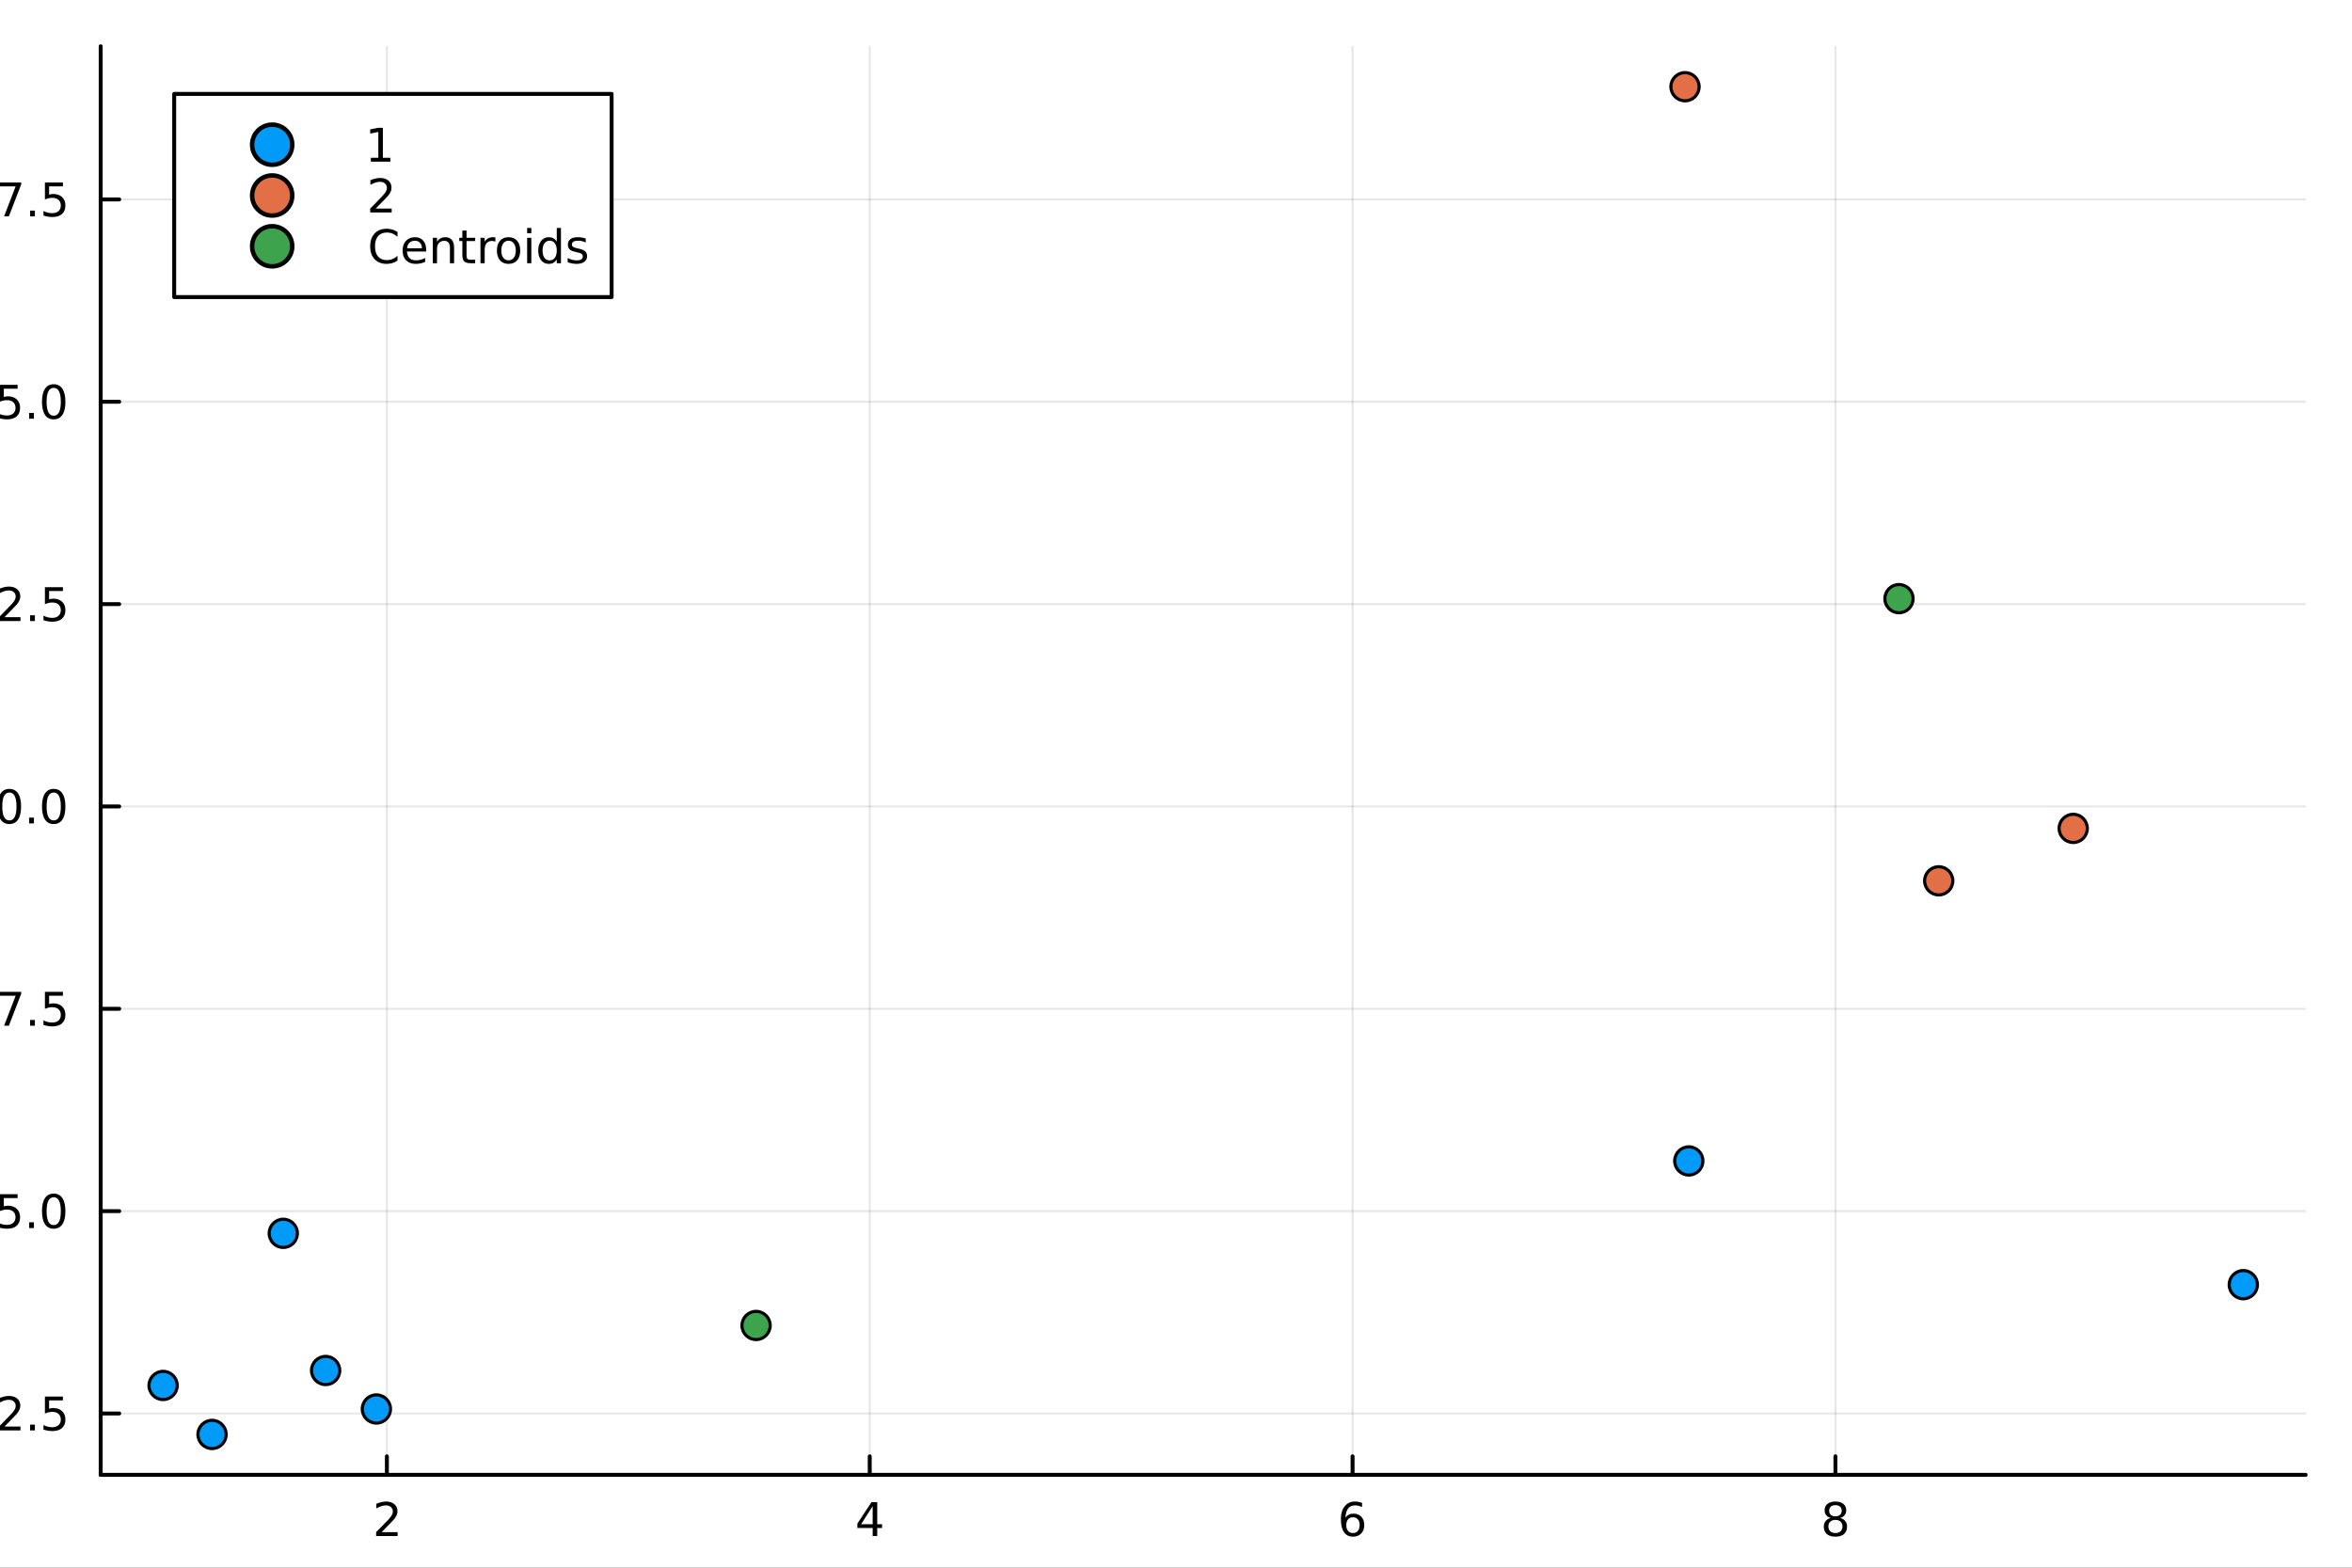 <?xml version="1.0" encoding="utf-8"?>
<svg xmlns="http://www.w3.org/2000/svg" xmlns:xlink="http://www.w3.org/1999/xlink" width="600" height="400" viewBox="0 0 2400 1600">
<rect x="0" y="0" width="2400" height="1600" fill="#333333" stroke="none"/>
<defs>
  <clipPath id="clip510">
    <rect x="0" y="0" width="2400" height="1600"/>
  </clipPath>
</defs>
<path clip-path="url(#clip510)" d="M0 1600 L2400 1600 L2400 0 L0 0  Z" fill="#ffffff" fill-rule="evenodd" fill-opacity="1"/>
<defs>
  <clipPath id="clip511">
    <rect x="480" y="0" width="1681" height="1600"/>
  </clipPath>
</defs>
<path clip-path="url(#clip510)" d="M102.74 1505.26 L2352.76 1505.26 L2352.76 47.244 L102.74 47.244  Z" fill="#ffffff" fill-rule="evenodd" fill-opacity="1"/>
<defs>
  <clipPath id="clip512">
    <rect x="102" y="47" width="2251" height="1459"/>
  </clipPath>
</defs>
<polyline clip-path="url(#clip512)" style="stroke:#000000; stroke-linecap:round; stroke-linejoin:round; stroke-width:2; stroke-opacity:0.1; fill:none" points="394.777,1505.26 394.777,47.244 "/>
<polyline clip-path="url(#clip512)" style="stroke:#000000; stroke-linecap:round; stroke-linejoin:round; stroke-width:2; stroke-opacity:0.1; fill:none" points="887.477,1505.26 887.477,47.244 "/>
<polyline clip-path="url(#clip512)" style="stroke:#000000; stroke-linecap:round; stroke-linejoin:round; stroke-width:2; stroke-opacity:0.1; fill:none" points="1380.18,1505.26 1380.18,47.244 "/>
<polyline clip-path="url(#clip512)" style="stroke:#000000; stroke-linecap:round; stroke-linejoin:round; stroke-width:2; stroke-opacity:0.1; fill:none" points="1872.88,1505.26 1872.88,47.244 "/>
<polyline clip-path="url(#clip510)" style="stroke:#000000; stroke-linecap:round; stroke-linejoin:round; stroke-width:4; stroke-opacity:1; fill:none" points="102.74,1505.26 2352.76,1505.26 "/>
<polyline clip-path="url(#clip510)" style="stroke:#000000; stroke-linecap:round; stroke-linejoin:round; stroke-width:4; stroke-opacity:1; fill:none" points="394.777,1505.26 394.777,1486.36 "/>
<polyline clip-path="url(#clip510)" style="stroke:#000000; stroke-linecap:round; stroke-linejoin:round; stroke-width:4; stroke-opacity:1; fill:none" points="887.477,1505.26 887.477,1486.36 "/>
<polyline clip-path="url(#clip510)" style="stroke:#000000; stroke-linecap:round; stroke-linejoin:round; stroke-width:4; stroke-opacity:1; fill:none" points="1380.18,1505.26 1380.18,1486.36 "/>
<polyline clip-path="url(#clip510)" style="stroke:#000000; stroke-linecap:round; stroke-linejoin:round; stroke-width:4; stroke-opacity:1; fill:none" points="1872.88,1505.26 1872.88,1486.36 "/>
<path clip-path="url(#clip510)" d="M389.43 1563.72 L405.75 1563.72 L405.75 1567.66 L383.805 1567.66 L383.805 1563.72 Q386.467 1560.97 391.051 1556.34 Q395.657 1551.69 396.838 1550.35 Q399.083 1547.82 399.963 1546.09 Q400.865 1544.33 400.865 1542.64 Q400.865 1539.88 398.921 1538.15 Q397 1536.41 393.898 1536.41 Q391.699 1536.41 389.245 1537.17 Q386.814 1537.94 384.037 1539.49 L384.037 1534.77 Q386.861 1533.63 389.314 1533.05 Q391.768 1532.47 393.805 1532.47 Q399.176 1532.47 402.37 1535.16 Q405.564 1537.85 405.564 1542.34 Q405.564 1544.47 404.754 1546.39 Q403.967 1548.28 401.861 1550.88 Q401.282 1551.55 398.18 1554.77 Q395.078 1557.96 389.43 1563.72 Z" fill="#000000" fill-rule="nonzero" fill-opacity="1" /><path clip-path="url(#clip510)" d="M890.487 1537.17 L878.681 1555.62 L890.487 1555.62 L890.487 1537.17 M889.26 1533.1 L895.139 1533.1 L895.139 1555.62 L900.07 1555.62 L900.07 1559.51 L895.139 1559.51 L895.139 1567.66 L890.487 1567.66 L890.487 1559.51 L874.885 1559.51 L874.885 1555 L889.26 1533.1 Z" fill="#000000" fill-rule="nonzero" fill-opacity="1" /><path clip-path="url(#clip510)" d="M1380.58 1548.52 Q1377.43 1548.52 1375.58 1550.67 Q1373.75 1552.82 1373.75 1556.57 Q1373.75 1560.3 1375.58 1562.47 Q1377.43 1564.63 1380.58 1564.63 Q1383.73 1564.63 1385.56 1562.47 Q1387.41 1560.3 1387.41 1556.57 Q1387.41 1552.82 1385.56 1550.67 Q1383.73 1548.52 1380.58 1548.52 M1389.86 1533.86 L1389.86 1538.12 Q1388.11 1537.29 1386.3 1536.85 Q1384.52 1536.41 1382.76 1536.41 Q1378.13 1536.41 1375.67 1539.53 Q1373.24 1542.66 1372.9 1548.98 Q1374.26 1546.97 1376.32 1545.9 Q1378.38 1544.81 1380.86 1544.81 Q1386.07 1544.81 1389.08 1547.98 Q1392.11 1551.13 1392.11 1556.57 Q1392.11 1561.9 1388.96 1565.11 Q1385.81 1568.33 1380.58 1568.33 Q1374.59 1568.33 1371.42 1563.75 Q1368.24 1559.14 1368.24 1550.41 Q1368.24 1542.22 1372.13 1537.36 Q1376.02 1532.47 1382.57 1532.47 Q1384.33 1532.47 1386.11 1532.82 Q1387.92 1533.17 1389.86 1533.86 Z" fill="#000000" fill-rule="nonzero" fill-opacity="1" /><path clip-path="url(#clip510)" d="M1872.88 1551.25 Q1869.54 1551.25 1867.62 1553.03 Q1865.72 1554.81 1865.72 1557.94 Q1865.72 1561.06 1867.62 1562.85 Q1869.54 1564.63 1872.88 1564.63 Q1876.21 1564.63 1878.13 1562.85 Q1880.05 1561.04 1880.05 1557.94 Q1880.05 1554.81 1878.13 1553.03 Q1876.23 1551.25 1872.88 1551.25 M1868.2 1549.26 Q1865.19 1548.52 1863.5 1546.46 Q1861.84 1544.4 1861.84 1541.43 Q1861.84 1537.29 1864.78 1534.88 Q1867.74 1532.47 1872.88 1532.47 Q1878.04 1532.47 1880.98 1534.88 Q1883.92 1537.29 1883.92 1541.43 Q1883.92 1544.4 1882.23 1546.46 Q1880.56 1548.52 1877.58 1549.26 Q1880.96 1550.04 1882.83 1552.34 Q1884.73 1554.63 1884.73 1557.94 Q1884.73 1562.96 1881.65 1565.65 Q1878.59 1568.33 1872.88 1568.33 Q1867.16 1568.33 1864.08 1565.65 Q1861.03 1562.96 1861.03 1557.94 Q1861.03 1554.63 1862.92 1552.34 Q1864.82 1550.04 1868.2 1549.26 M1866.49 1541.87 Q1866.49 1544.56 1868.16 1546.06 Q1869.84 1547.57 1872.88 1547.57 Q1875.89 1547.57 1877.58 1546.06 Q1879.29 1544.56 1879.29 1541.87 Q1879.29 1539.19 1877.58 1537.68 Q1875.89 1536.18 1872.88 1536.18 Q1869.84 1536.18 1868.16 1537.68 Q1866.49 1539.19 1866.49 1541.87 Z" fill="#000000" fill-rule="nonzero" fill-opacity="1" /><path clip-path="url(#clip510)" d="M1209.57 1602.6 L1216.48 1602.6 L1228.29 1620.27 L1240.16 1602.6 L1247.07 1602.6 L1231.79 1625.42 L1248.09 1650.12 L1241.18 1650.12 L1227.81 1629.91 L1214.35 1650.12 L1207.41 1650.12 L1224.37 1624.76 L1209.57 1602.6 Z" fill="#000000" fill-rule="nonzero" fill-opacity="1" /><polyline clip-path="url(#clip512)" style="stroke:#000000; stroke-linecap:round; stroke-linejoin:round; stroke-width:2; stroke-opacity:0.1; fill:none" points="102.74,1442.61 2352.76,1442.61 "/>
<polyline clip-path="url(#clip512)" style="stroke:#000000; stroke-linecap:round; stroke-linejoin:round; stroke-width:2; stroke-opacity:0.1; fill:none" points="102.74,1236.1 2352.76,1236.1 "/>
<polyline clip-path="url(#clip512)" style="stroke:#000000; stroke-linecap:round; stroke-linejoin:round; stroke-width:2; stroke-opacity:0.1; fill:none" points="102.74,1029.59 2352.76,1029.59 "/>
<polyline clip-path="url(#clip512)" style="stroke:#000000; stroke-linecap:round; stroke-linejoin:round; stroke-width:2; stroke-opacity:0.1; fill:none" points="102.74,823.078 2352.76,823.078 "/>
<polyline clip-path="url(#clip512)" style="stroke:#000000; stroke-linecap:round; stroke-linejoin:round; stroke-width:2; stroke-opacity:0.1; fill:none" points="102.74,616.566 2352.76,616.566 "/>
<polyline clip-path="url(#clip512)" style="stroke:#000000; stroke-linecap:round; stroke-linejoin:round; stroke-width:2; stroke-opacity:0.1; fill:none" points="102.74,410.054 2352.76,410.054 "/>
<polyline clip-path="url(#clip512)" style="stroke:#000000; stroke-linecap:round; stroke-linejoin:round; stroke-width:2; stroke-opacity:0.1; fill:none" points="102.74,203.542 2352.76,203.542 "/>
<polyline clip-path="url(#clip510)" style="stroke:#000000; stroke-linecap:round; stroke-linejoin:round; stroke-width:4; stroke-opacity:1; fill:none" points="102.74,1505.26 102.74,47.244 "/>
<polyline clip-path="url(#clip510)" style="stroke:#000000; stroke-linecap:round; stroke-linejoin:round; stroke-width:4; stroke-opacity:1; fill:none" points="102.74,1442.61 121.638,1442.61 "/>
<polyline clip-path="url(#clip510)" style="stroke:#000000; stroke-linecap:round; stroke-linejoin:round; stroke-width:4; stroke-opacity:1; fill:none" points="102.74,1236.1 121.638,1236.1 "/>
<polyline clip-path="url(#clip510)" style="stroke:#000000; stroke-linecap:round; stroke-linejoin:round; stroke-width:4; stroke-opacity:1; fill:none" points="102.74,1029.59 121.638,1029.59 "/>
<polyline clip-path="url(#clip510)" style="stroke:#000000; stroke-linecap:round; stroke-linejoin:round; stroke-width:4; stroke-opacity:1; fill:none" points="102.74,823.078 121.638,823.078 "/>
<polyline clip-path="url(#clip510)" style="stroke:#000000; stroke-linecap:round; stroke-linejoin:round; stroke-width:4; stroke-opacity:1; fill:none" points="102.74,616.566 121.638,616.566 "/>
<polyline clip-path="url(#clip510)" style="stroke:#000000; stroke-linecap:round; stroke-linejoin:round; stroke-width:4; stroke-opacity:1; fill:none" points="102.74,410.054 121.638,410.054 "/>
<polyline clip-path="url(#clip510)" style="stroke:#000000; stroke-linecap:round; stroke-linejoin:round; stroke-width:4; stroke-opacity:1; fill:none" points="102.74,203.542 121.638,203.542 "/>
<path clip-path="url(#clip510)" d="M4.588 1455.96 L20.907 1455.96 L20.907 1459.89 L-1.037 1459.89 L-1.037 1455.96 Q1.625 1453.2 6.208 1448.57 Q10.815 1443.92 11.995 1442.58 Q14.24 1440.06 15.12 1438.32 Q16.023 1436.56 16.023 1434.87 Q16.023 1432.12 14.078 1430.38 Q12.157 1428.64 9.055 1428.64 Q6.856 1428.64 4.403 1429.41 Q1.972 1430.17 -0.806 1431.72 L-0.806 1427 Q2.018 1425.87 4.472 1425.29 Q6.926 1424.71 8.963 1424.71 Q14.333 1424.71 17.527 1427.39 Q20.722 1430.08 20.722 1434.57 Q20.722 1436.7 19.912 1438.62 Q19.125 1440.52 17.018 1443.11 Q16.439 1443.78 13.338 1447 Q10.236 1450.19 4.588 1455.96 Z" fill="#000000" fill-rule="nonzero" fill-opacity="1" /><path clip-path="url(#clip510)" d="M30.722 1454.01 L35.606 1454.01 L35.606 1459.89 L30.722 1459.89 L30.722 1454.01 Z" fill="#000000" fill-rule="nonzero" fill-opacity="1" /><path clip-path="url(#clip510)" d="M45.837 1425.33 L64.194 1425.33 L64.194 1429.27 L50.12 1429.27 L50.12 1437.74 Q51.138 1437.39 52.157 1437.23 Q53.175 1437.05 54.194 1437.05 Q59.981 1437.05 63.361 1440.22 Q66.74 1443.39 66.74 1448.81 Q66.74 1454.38 63.268 1457.49 Q59.796 1460.56 53.476 1460.56 Q51.3 1460.56 49.032 1460.19 Q46.787 1459.82 44.379 1459.08 L44.379 1454.38 Q46.462 1455.52 48.685 1456.07 Q50.907 1456.63 53.384 1456.63 Q57.388 1456.63 59.726 1454.52 Q62.064 1452.42 62.064 1448.81 Q62.064 1445.19 59.726 1443.09 Q57.388 1440.98 53.384 1440.98 Q51.509 1440.98 49.634 1441.4 Q47.782 1441.81 45.837 1442.69 L45.837 1425.33 Z" fill="#000000" fill-rule="nonzero" fill-opacity="1" /><path clip-path="url(#clip510)" d="M-0.389 1218.82 L17.967 1218.82 L17.967 1222.76 L3.893 1222.76 L3.893 1231.23 Q4.912 1230.88 5.93 1230.72 Q6.949 1230.53 7.967 1230.53 Q13.754 1230.53 17.134 1233.71 Q20.514 1236.88 20.514 1242.29 Q20.514 1247.87 17.041 1250.97 Q13.569 1254.05 7.25 1254.05 Q5.074 1254.05 2.805 1253.68 Q0.56 1253.31 -1.847 1252.57 L-1.847 1247.87 Q0.236 1249.01 2.458 1249.56 Q4.68 1250.12 7.157 1250.12 Q11.162 1250.12 13.5 1248.01 Q15.838 1245.9 15.838 1242.29 Q15.838 1238.68 13.5 1236.58 Q11.162 1234.47 7.157 1234.47 Q5.282 1234.47 3.407 1234.89 Q1.555 1235.3 -0.389 1236.18 L-0.389 1218.82 Z" fill="#000000" fill-rule="nonzero" fill-opacity="1" /><path clip-path="url(#clip510)" d="M29.727 1247.5 L34.611 1247.5 L34.611 1253.38 L29.727 1253.38 L29.727 1247.5 Z" fill="#000000" fill-rule="nonzero" fill-opacity="1" /><path clip-path="url(#clip510)" d="M54.796 1221.9 Q51.185 1221.9 49.356 1225.46 Q47.55 1229.01 47.55 1236.14 Q47.55 1243.24 49.356 1246.81 Q51.185 1250.35 54.796 1250.35 Q58.43 1250.35 60.236 1246.81 Q62.064 1243.24 62.064 1236.14 Q62.064 1229.01 60.236 1225.46 Q58.43 1221.9 54.796 1221.9 M54.796 1218.2 Q60.606 1218.2 63.661 1222.8 Q66.74 1227.39 66.74 1236.14 Q66.74 1244.86 63.661 1249.47 Q60.606 1254.05 54.796 1254.05 Q48.986 1254.05 45.907 1249.47 Q42.851 1244.86 42.851 1236.14 Q42.851 1227.39 45.907 1222.8 Q48.986 1218.2 54.796 1218.2 Z" fill="#000000" fill-rule="nonzero" fill-opacity="1" /><path clip-path="url(#clip510)" d="M-0.621 1012.31 L21.602 1012.31 L21.602 1014.3 L9.055 1046.87 L4.171 1046.87 L15.976 1016.24 L-0.621 1016.24 L-0.621 1012.31 Z" fill="#000000" fill-rule="nonzero" fill-opacity="1" /><path clip-path="url(#clip510)" d="M30.722 1040.99 L35.606 1040.99 L35.606 1046.87 L30.722 1046.87 L30.722 1040.99 Z" fill="#000000" fill-rule="nonzero" fill-opacity="1" /><path clip-path="url(#clip510)" d="M45.837 1012.31 L64.194 1012.31 L64.194 1016.24 L50.12 1016.24 L50.12 1024.72 Q51.138 1024.37 52.157 1024.21 Q53.175 1024.02 54.194 1024.02 Q59.981 1024.02 63.361 1027.19 Q66.74 1030.36 66.74 1035.78 Q66.74 1041.36 63.268 1044.46 Q59.796 1047.54 53.476 1047.54 Q51.3 1047.54 49.032 1047.17 Q46.787 1046.8 44.379 1046.06 L44.379 1041.36 Q46.462 1042.49 48.685 1043.05 Q50.907 1043.61 53.384 1043.61 Q57.388 1043.61 59.726 1041.5 Q62.064 1039.39 62.064 1035.78 Q62.064 1032.17 59.726 1030.06 Q57.388 1027.96 53.384 1027.96 Q51.509 1027.96 49.634 1028.37 Q47.782 1028.79 45.837 1029.67 L45.837 1012.31 Z" fill="#000000" fill-rule="nonzero" fill-opacity="1" /><path clip-path="url(#clip510)" d="M-29.787 836.422 L-22.148 836.422 L-22.148 810.057 L-30.458 811.723 L-30.458 807.464 L-22.195 805.798 L-17.519 805.798 L-17.519 836.422 L-9.88 836.422 L-9.88 840.358 L-29.787 840.358 L-29.787 836.422 Z" fill="#000000" fill-rule="nonzero" fill-opacity="1" /><path clip-path="url(#clip510)" d="M9.565 808.876 Q5.953 808.876 4.125 812.441 Q2.319 815.983 2.319 823.112 Q2.319 830.219 4.125 833.783 Q5.953 837.325 9.565 837.325 Q13.199 837.325 15.004 833.783 Q16.833 830.219 16.833 823.112 Q16.833 815.983 15.004 812.441 Q13.199 808.876 9.565 808.876 M9.565 805.173 Q15.375 805.173 18.43 809.779 Q21.509 814.362 21.509 823.112 Q21.509 831.839 18.43 836.446 Q15.375 841.029 9.565 841.029 Q3.754 841.029 0.676 836.446 Q-2.38 831.839 -2.38 823.112 Q-2.38 814.362 0.676 809.779 Q3.754 805.173 9.565 805.173 Z" fill="#000000" fill-rule="nonzero" fill-opacity="1" /><path clip-path="url(#clip510)" d="M29.727 834.478 L34.611 834.478 L34.611 840.358 L29.727 840.358 L29.727 834.478 Z" fill="#000000" fill-rule="nonzero" fill-opacity="1" /><path clip-path="url(#clip510)" d="M54.796 808.876 Q51.185 808.876 49.356 812.441 Q47.55 815.983 47.55 823.112 Q47.55 830.219 49.356 833.783 Q51.185 837.325 54.796 837.325 Q58.43 837.325 60.236 833.783 Q62.064 830.219 62.064 823.112 Q62.064 815.983 60.236 812.441 Q58.43 808.876 54.796 808.876 M54.796 805.173 Q60.606 805.173 63.661 809.779 Q66.74 814.362 66.74 823.112 Q66.74 831.839 63.661 836.446 Q60.606 841.029 54.796 841.029 Q48.986 841.029 45.907 836.446 Q42.851 831.839 42.851 823.112 Q42.851 814.362 45.907 809.779 Q48.986 805.173 54.796 805.173 Z" fill="#000000" fill-rule="nonzero" fill-opacity="1" /><path clip-path="url(#clip510)" d="M-28.792 629.911 L-21.153 629.911 L-21.153 603.545 L-29.463 605.212 L-29.463 600.952 L-21.199 599.286 L-16.523 599.286 L-16.523 629.911 L-8.884 629.911 L-8.884 633.846 L-28.792 633.846 L-28.792 629.911 Z" fill="#000000" fill-rule="nonzero" fill-opacity="1" /><path clip-path="url(#clip510)" d="M4.588 629.911 L20.907 629.911 L20.907 633.846 L-1.037 633.846 L-1.037 629.911 Q1.625 627.156 6.208 622.526 Q10.815 617.874 11.995 616.531 Q14.24 614.008 15.12 612.272 Q16.023 610.512 16.023 608.823 Q16.023 606.068 14.078 604.332 Q12.157 602.596 9.055 602.596 Q6.856 602.596 4.403 603.36 Q1.972 604.124 -0.806 605.675 L-0.806 600.952 Q2.018 599.818 4.472 599.239 Q6.926 598.661 8.963 598.661 Q14.333 598.661 17.527 601.346 Q20.722 604.031 20.722 608.522 Q20.722 610.651 19.912 612.573 Q19.125 614.471 17.018 617.063 Q16.439 617.735 13.338 620.952 Q10.236 624.147 4.588 629.911 Z" fill="#000000" fill-rule="nonzero" fill-opacity="1" /><path clip-path="url(#clip510)" d="M30.722 627.966 L35.606 627.966 L35.606 633.846 L30.722 633.846 L30.722 627.966 Z" fill="#000000" fill-rule="nonzero" fill-opacity="1" /><path clip-path="url(#clip510)" d="M45.837 599.286 L64.194 599.286 L64.194 603.221 L50.12 603.221 L50.12 611.693 Q51.138 611.346 52.157 611.184 Q53.175 610.999 54.194 610.999 Q59.981 610.999 63.361 614.17 Q66.74 617.341 66.74 622.758 Q66.74 628.336 63.268 631.438 Q59.796 634.517 53.476 634.517 Q51.3 634.517 49.032 634.147 Q46.787 633.776 44.379 633.036 L44.379 628.336 Q46.462 629.471 48.685 630.026 Q50.907 630.582 53.384 630.582 Q57.388 630.582 59.726 628.475 Q62.064 626.369 62.064 622.758 Q62.064 619.147 59.726 617.04 Q57.388 614.934 53.384 614.934 Q51.509 614.934 49.634 615.35 Q47.782 615.767 45.837 616.647 L45.837 599.286 Z" fill="#000000" fill-rule="nonzero" fill-opacity="1" /><path clip-path="url(#clip510)" d="M-29.787 423.399 L-22.148 423.399 L-22.148 397.033 L-30.458 398.7 L-30.458 394.441 L-22.195 392.774 L-17.519 392.774 L-17.519 423.399 L-9.88 423.399 L-9.88 427.334 L-29.787 427.334 L-29.787 423.399 Z" fill="#000000" fill-rule="nonzero" fill-opacity="1" /><path clip-path="url(#clip510)" d="M-0.389 392.774 L17.967 392.774 L17.967 396.709 L3.893 396.709 L3.893 405.181 Q4.912 404.834 5.93 404.672 Q6.949 404.487 7.967 404.487 Q13.754 404.487 17.134 407.658 Q20.514 410.829 20.514 416.246 Q20.514 421.825 17.041 424.926 Q13.569 428.005 7.25 428.005 Q5.074 428.005 2.805 427.635 Q0.56 427.264 -1.847 426.524 L-1.847 421.825 Q0.236 422.959 2.458 423.514 Q4.68 424.07 7.157 424.07 Q11.162 424.07 13.5 421.964 Q15.838 419.857 15.838 416.246 Q15.838 412.635 13.5 410.528 Q11.162 408.422 7.157 408.422 Q5.282 408.422 3.407 408.839 Q1.555 409.255 -0.389 410.135 L-0.389 392.774 Z" fill="#000000" fill-rule="nonzero" fill-opacity="1" /><path clip-path="url(#clip510)" d="M29.727 421.454 L34.611 421.454 L34.611 427.334 L29.727 427.334 L29.727 421.454 Z" fill="#000000" fill-rule="nonzero" fill-opacity="1" /><path clip-path="url(#clip510)" d="M54.796 395.853 Q51.185 395.853 49.356 399.417 Q47.55 402.959 47.55 410.089 Q47.55 417.195 49.356 420.76 Q51.185 424.301 54.796 424.301 Q58.43 424.301 60.236 420.76 Q62.064 417.195 62.064 410.089 Q62.064 402.959 60.236 399.417 Q58.43 395.853 54.796 395.853 M54.796 392.149 Q60.606 392.149 63.661 396.755 Q66.74 401.339 66.74 410.089 Q66.74 418.815 63.661 423.422 Q60.606 428.005 54.796 428.005 Q48.986 428.005 45.907 423.422 Q42.851 418.815 42.851 410.089 Q42.851 401.339 45.907 396.755 Q48.986 392.149 54.796 392.149 Z" fill="#000000" fill-rule="nonzero" fill-opacity="1" /><path clip-path="url(#clip510)" d="M-28.792 216.887 L-21.153 216.887 L-21.153 190.521 L-29.463 192.188 L-29.463 187.929 L-21.199 186.262 L-16.523 186.262 L-16.523 216.887 L-8.884 216.887 L-8.884 220.822 L-28.792 220.822 L-28.792 216.887 Z" fill="#000000" fill-rule="nonzero" fill-opacity="1" /><path clip-path="url(#clip510)" d="M-0.621 186.262 L21.602 186.262 L21.602 188.253 L9.055 220.822 L4.171 220.822 L15.976 190.197 L-0.621 190.197 L-0.621 186.262 Z" fill="#000000" fill-rule="nonzero" fill-opacity="1" /><path clip-path="url(#clip510)" d="M30.722 214.942 L35.606 214.942 L35.606 220.822 L30.722 220.822 L30.722 214.942 Z" fill="#000000" fill-rule="nonzero" fill-opacity="1" /><path clip-path="url(#clip510)" d="M45.837 186.262 L64.194 186.262 L64.194 190.197 L50.12 190.197 L50.12 198.669 Q51.138 198.322 52.157 198.16 Q53.175 197.975 54.194 197.975 Q59.981 197.975 63.361 201.146 Q66.74 204.317 66.74 209.734 Q66.74 215.313 63.268 218.415 Q59.796 221.493 53.476 221.493 Q51.3 221.493 49.032 221.123 Q46.787 220.753 44.379 220.012 L44.379 215.313 Q46.462 216.447 48.685 217.003 Q50.907 217.558 53.384 217.558 Q57.388 217.558 59.726 215.452 Q62.064 213.345 62.064 209.734 Q62.064 206.123 59.726 204.017 Q57.388 201.91 53.384 201.91 Q51.509 201.91 49.634 202.327 Q47.782 202.743 45.837 203.623 L45.837 186.262 Z" fill="#000000" fill-rule="nonzero" fill-opacity="1" /><path clip-path="url(#clip510)" d="M-128.234 796.288 L-128.234 789.381 L-108.692 776.204 L-128.234 763.123 L-128.234 756.216 L-103.344 773.021 L-80.714 773.021 L-80.714 779.483 L-103.344 779.483 L-128.234 796.288 Z" fill="#000000" fill-rule="nonzero" fill-opacity="1" /><circle clip-path="url(#clip512)" cx="216.374" cy="1464" r="14.4" fill="#009af9" fill-rule="evenodd" fill-opacity="1" stroke="#000000" stroke-opacity="1" stroke-width="3.2"/>
<circle clip-path="url(#clip512)" cx="289.06" cy="1258.75" r="14.4" fill="#009af9" fill-rule="evenodd" fill-opacity="1" stroke="#000000" stroke-opacity="1" stroke-width="3.2"/>
<circle clip-path="url(#clip512)" cx="384.063" cy="1438.03" r="14.4" fill="#009af9" fill-rule="evenodd" fill-opacity="1" stroke="#000000" stroke-opacity="1" stroke-width="3.2"/>
<circle clip-path="url(#clip512)" cx="332.279" cy="1398.74" r="14.4" fill="#009af9" fill-rule="evenodd" fill-opacity="1" stroke="#000000" stroke-opacity="1" stroke-width="3.2"/>
<circle clip-path="url(#clip512)" cx="166.42" cy="1414.01" r="14.4" fill="#009af9" fill-rule="evenodd" fill-opacity="1" stroke="#000000" stroke-opacity="1" stroke-width="3.2"/>
<circle clip-path="url(#clip512)" cx="1723.26" cy="1184.86" r="14.4" fill="#009af9" fill-rule="evenodd" fill-opacity="1" stroke="#000000" stroke-opacity="1" stroke-width="3.2"/>
<circle clip-path="url(#clip512)" cx="2289.08" cy="1311.15" r="14.4" fill="#009af9" fill-rule="evenodd" fill-opacity="1" stroke="#000000" stroke-opacity="1" stroke-width="3.2"/>
<circle clip-path="url(#clip512)" cx="1719.41" cy="88.509" r="14.4" fill="#e26f46" fill-rule="evenodd" fill-opacity="1" stroke="#000000" stroke-opacity="1" stroke-width="3.2"/>
<circle clip-path="url(#clip512)" cx="2115.53" cy="845.476" r="14.4" fill="#e26f46" fill-rule="evenodd" fill-opacity="1" stroke="#000000" stroke-opacity="1" stroke-width="3.2"/>
<circle clip-path="url(#clip512)" cx="1978.29" cy="898.979" r="14.4" fill="#e26f46" fill-rule="evenodd" fill-opacity="1" stroke="#000000" stroke-opacity="1" stroke-width="3.2"/>
<circle clip-path="url(#clip512)" cx="771.505" cy="1352.79" r="14.4" fill="#3da44d" fill-rule="evenodd" fill-opacity="1" stroke="#000000" stroke-opacity="1" stroke-width="3.2"/>
<circle clip-path="url(#clip512)" cx="1937.74" cy="610.988" r="14.4" fill="#3da44d" fill-rule="evenodd" fill-opacity="1" stroke="#000000" stroke-opacity="1" stroke-width="3.2"/>
<path clip-path="url(#clip510)" d="M177.741 303.205 L624.084 303.205 L624.084 95.845 L177.741 95.845  Z" fill="#ffffff" fill-rule="evenodd" fill-opacity="1"/>
<polyline clip-path="url(#clip510)" style="stroke:#000000; stroke-linecap:round; stroke-linejoin:round; stroke-width:4; stroke-opacity:1; fill:none" points="177.741,303.205 624.084,303.205 624.084,95.845 177.741,95.845 177.741,303.205 "/>
<circle clip-path="url(#clip510)" cx="277.741" cy="147.685" r="20.48" fill="#009af9" fill-rule="evenodd" fill-opacity="1" stroke="#000000" stroke-opacity="1" stroke-width="4.551"/>
<path clip-path="url(#clip510)" d="M378.413 161.029 L386.052 161.029 L386.052 134.664 L377.742 136.331 L377.742 132.071 L386.006 130.405 L390.682 130.405 L390.682 161.029 L398.321 161.029 L398.321 164.965 L378.413 164.965 L378.413 161.029 Z" fill="#000000" fill-rule="nonzero" fill-opacity="1" /><circle clip-path="url(#clip510)" cx="277.741" cy="199.525" r="20.48" fill="#e26f46" fill-rule="evenodd" fill-opacity="1" stroke="#000000" stroke-opacity="1" stroke-width="4.551"/>
<path clip-path="url(#clip510)" d="M383.367 212.869 L399.686 212.869 L399.686 216.805 L377.742 216.805 L377.742 212.869 Q380.404 210.115 384.987 205.485 Q389.594 200.832 390.774 199.49 Q393.02 196.967 393.899 195.231 Q394.802 193.471 394.802 191.782 Q394.802 189.027 392.858 187.291 Q390.936 185.555 387.835 185.555 Q385.636 185.555 383.182 186.319 Q380.751 187.083 377.974 188.633 L377.974 183.911 Q380.798 182.777 383.251 182.198 Q385.705 181.62 387.742 181.62 Q393.112 181.62 396.307 184.305 Q399.501 186.99 399.501 191.481 Q399.501 193.61 398.691 195.532 Q397.904 197.43 395.798 200.022 Q395.219 200.694 392.117 203.911 Q389.015 207.106 383.367 212.869 Z" fill="#000000" fill-rule="nonzero" fill-opacity="1" /><circle clip-path="url(#clip510)" cx="277.741" cy="251.365" r="20.48" fill="#3da44d" fill-rule="evenodd" fill-opacity="1" stroke="#000000" stroke-opacity="1" stroke-width="4.551"/>
<path clip-path="url(#clip510)" d="M405.612 236.747 L405.612 241.677 Q403.251 239.478 400.566 238.39 Q397.904 237.302 394.895 237.302 Q388.969 237.302 385.821 240.936 Q382.673 244.548 382.673 251.399 Q382.673 258.228 385.821 261.862 Q388.969 265.473 394.895 265.473 Q397.904 265.473 400.566 264.385 Q403.251 263.297 405.612 261.098 L405.612 265.983 Q403.159 267.649 400.404 268.483 Q397.673 269.316 394.617 269.316 Q386.77 269.316 382.256 264.524 Q377.742 259.709 377.742 251.399 Q377.742 243.066 382.256 238.274 Q386.77 233.46 394.617 233.46 Q397.719 233.46 400.45 234.293 Q403.205 235.103 405.612 236.747 Z" fill="#000000" fill-rule="nonzero" fill-opacity="1" /><path clip-path="url(#clip510)" d="M434.825 254.617 L434.825 256.7 L415.242 256.7 Q415.52 261.098 417.881 263.413 Q420.265 265.705 424.501 265.705 Q426.955 265.705 429.246 265.103 Q431.561 264.501 433.83 263.297 L433.83 267.325 Q431.538 268.297 429.131 268.807 Q426.723 269.316 424.246 269.316 Q418.043 269.316 414.409 265.705 Q410.797 262.094 410.797 255.936 Q410.797 249.571 414.223 245.844 Q417.672 242.094 423.506 242.094 Q428.737 242.094 431.77 245.473 Q434.825 248.83 434.825 254.617 M430.566 253.367 Q430.52 249.872 428.598 247.788 Q426.7 245.705 423.552 245.705 Q419.987 245.705 417.834 247.719 Q415.705 249.733 415.381 253.39 L430.566 253.367 Z" fill="#000000" fill-rule="nonzero" fill-opacity="1" /><path clip-path="url(#clip510)" d="M463.367 252.997 L463.367 268.645 L459.107 268.645 L459.107 253.135 Q459.107 249.455 457.672 247.626 Q456.237 245.798 453.367 245.798 Q449.918 245.798 447.927 247.997 Q445.936 250.196 445.936 253.992 L445.936 268.645 L441.654 268.645 L441.654 242.719 L445.936 242.719 L445.936 246.747 Q447.464 244.409 449.524 243.251 Q451.607 242.094 454.316 242.094 Q458.783 242.094 461.075 244.872 Q463.367 247.626 463.367 252.997 Z" fill="#000000" fill-rule="nonzero" fill-opacity="1" /><path clip-path="url(#clip510)" d="M476.075 235.358 L476.075 242.719 L484.848 242.719 L484.848 246.029 L476.075 246.029 L476.075 260.103 Q476.075 263.274 476.931 264.177 Q477.811 265.08 480.473 265.08 L484.848 265.08 L484.848 268.645 L480.473 268.645 Q475.542 268.645 473.667 266.816 Q471.793 264.964 471.793 260.103 L471.793 246.029 L468.668 246.029 L468.668 242.719 L471.793 242.719 L471.793 235.358 L476.075 235.358 Z" fill="#000000" fill-rule="nonzero" fill-opacity="1" /><path clip-path="url(#clip510)" d="M505.473 246.7 Q504.755 246.284 503.899 246.098 Q503.065 245.89 502.047 245.89 Q498.436 245.89 496.491 248.251 Q494.57 250.589 494.57 254.987 L494.57 268.645 L490.288 268.645 L490.288 242.719 L494.57 242.719 L494.57 246.747 Q495.913 244.385 498.066 243.251 Q500.218 242.094 503.297 242.094 Q503.737 242.094 504.269 242.163 Q504.802 242.21 505.45 242.325 L505.473 246.7 Z" fill="#000000" fill-rule="nonzero" fill-opacity="1" /><path clip-path="url(#clip510)" d="M518.945 245.705 Q515.519 245.705 513.528 248.39 Q511.538 251.052 511.538 255.705 Q511.538 260.358 513.505 263.043 Q515.496 265.705 518.945 265.705 Q522.348 265.705 524.339 263.02 Q526.329 260.334 526.329 255.705 Q526.329 251.098 524.339 248.413 Q522.348 245.705 518.945 245.705 M518.945 242.094 Q524.501 242.094 527.672 245.705 Q530.843 249.316 530.843 255.705 Q530.843 262.071 527.672 265.705 Q524.501 269.316 518.945 269.316 Q513.366 269.316 510.195 265.705 Q507.047 262.071 507.047 255.705 Q507.047 249.316 510.195 245.705 Q513.366 242.094 518.945 242.094 Z" fill="#000000" fill-rule="nonzero" fill-opacity="1" /><path clip-path="url(#clip510)" d="M537.903 242.719 L542.162 242.719 L542.162 268.645 L537.903 268.645 L537.903 242.719 M537.903 232.626 L542.162 232.626 L542.162 238.02 L537.903 238.02 L537.903 232.626 Z" fill="#000000" fill-rule="nonzero" fill-opacity="1" /><path clip-path="url(#clip510)" d="M568.135 246.654 L568.135 232.626 L572.394 232.626 L572.394 268.645 L568.135 268.645 L568.135 264.756 Q566.792 267.071 564.732 268.205 Q562.695 269.316 559.824 269.316 Q555.125 269.316 552.162 265.566 Q549.223 261.816 549.223 255.705 Q549.223 249.594 552.162 245.844 Q555.125 242.094 559.824 242.094 Q562.695 242.094 564.732 243.228 Q566.792 244.339 568.135 246.654 M553.621 255.705 Q553.621 260.404 555.542 263.089 Q557.486 265.751 560.866 265.751 Q564.246 265.751 566.19 263.089 Q568.135 260.404 568.135 255.705 Q568.135 251.006 566.19 248.344 Q564.246 245.659 560.866 245.659 Q557.486 245.659 555.542 248.344 Q553.621 251.006 553.621 255.705 Z" fill="#000000" fill-rule="nonzero" fill-opacity="1" /><path clip-path="url(#clip510)" d="M597.695 243.483 L597.695 247.51 Q595.889 246.585 593.945 246.122 Q592 245.659 589.917 245.659 Q586.746 245.659 585.148 246.631 Q583.574 247.603 583.574 249.547 Q583.574 251.029 584.709 251.885 Q585.843 252.719 589.269 253.483 L590.727 253.807 Q595.264 254.779 597.162 256.561 Q599.083 258.321 599.083 261.492 Q599.083 265.103 596.213 267.209 Q593.366 269.316 588.366 269.316 Q586.283 269.316 584.014 268.899 Q581.769 268.506 579.269 267.696 L579.269 263.297 Q581.63 264.524 583.922 265.149 Q586.213 265.751 588.459 265.751 Q591.468 265.751 593.088 264.733 Q594.709 263.691 594.709 261.816 Q594.709 260.08 593.528 259.154 Q592.371 258.228 588.412 257.372 L586.931 257.024 Q582.972 256.191 581.213 254.478 Q579.454 252.742 579.454 249.733 Q579.454 246.075 582.047 244.085 Q584.639 242.094 589.408 242.094 Q591.769 242.094 593.852 242.441 Q595.935 242.788 597.695 243.483 Z" fill="#000000" fill-rule="nonzero" fill-opacity="1" /></svg>
